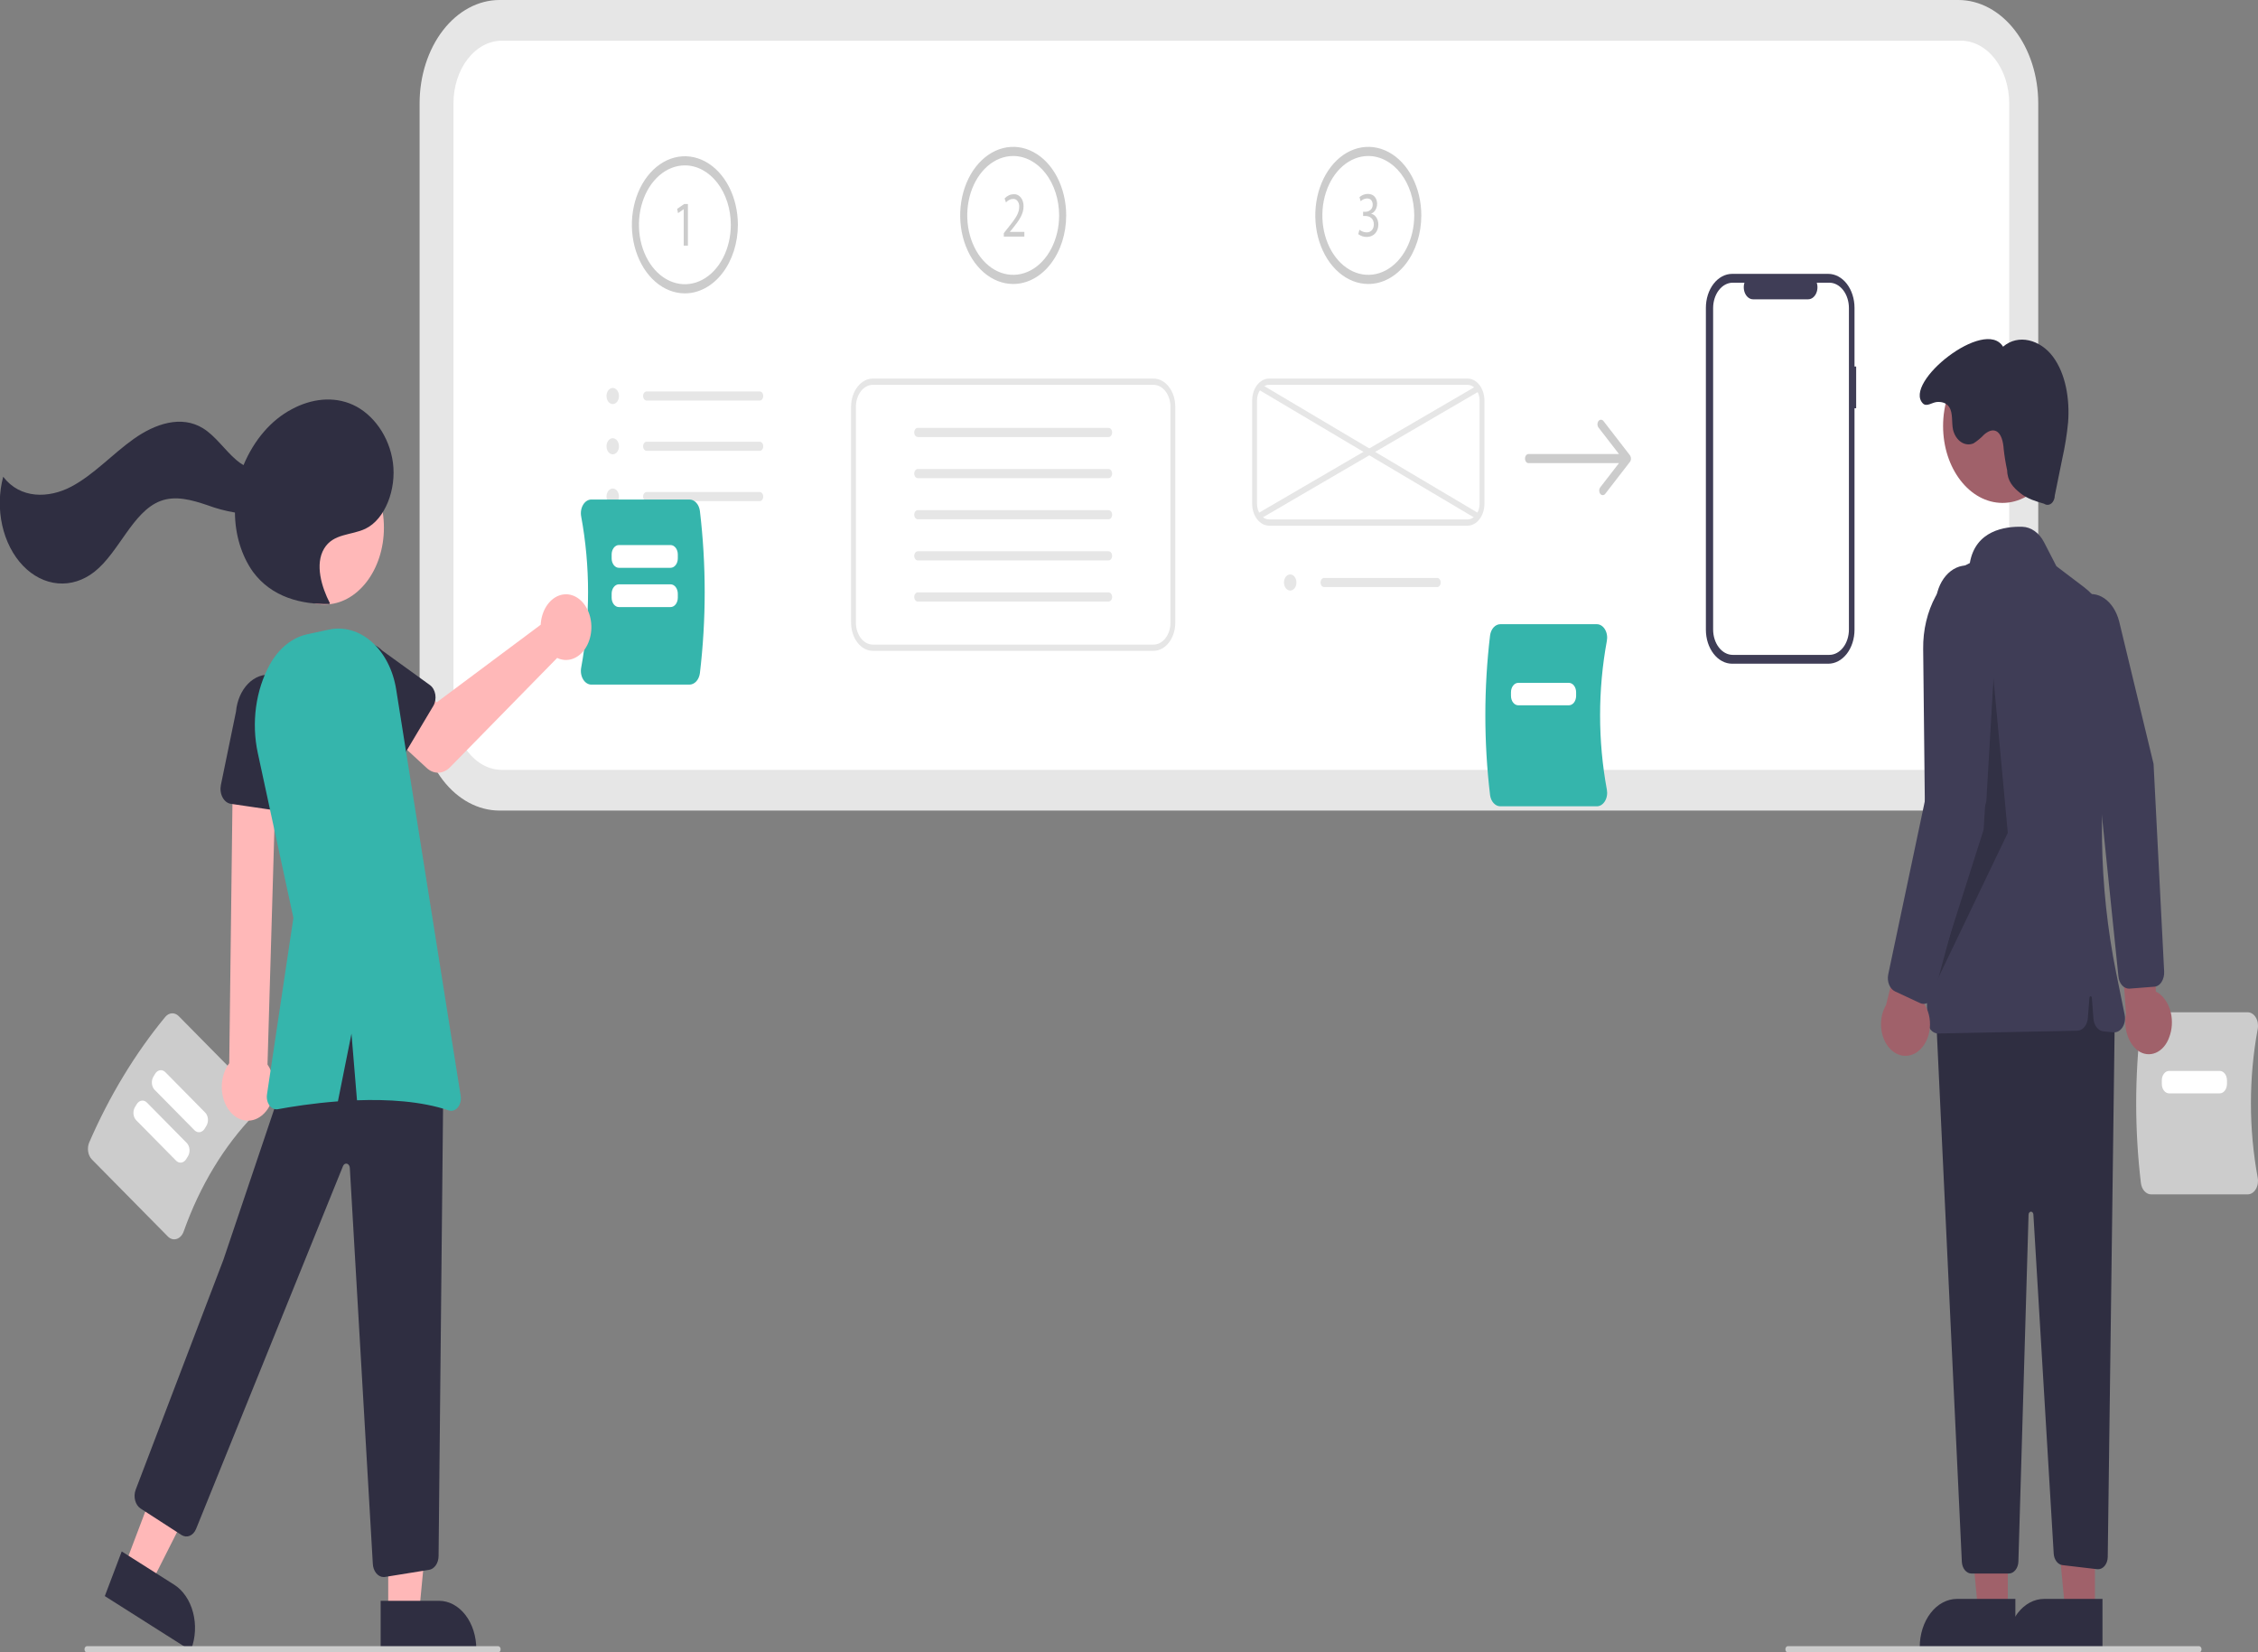 <svg width="563" height="412" viewBox="0 0 563 412" fill="none" xmlns="http://www.w3.org/2000/svg">
<rect x="0" y="0" width="563" height="412" fill="#808080" stroke="none"/>
<g clip-path="url(#clip0)">
<path d="M488.299 202.098H124.529C119.251 202.091 114.191 199.375 110.459 194.548C106.726 189.721 104.627 183.175 104.621 176.348V25.75C104.627 18.923 106.726 12.378 110.459 7.551C114.191 2.723 119.251 0.008 124.529 0H488.299C493.577 0.008 498.637 2.723 502.369 7.551C506.102 12.378 508.201 18.923 508.207 25.75V176.348C508.201 183.175 506.102 189.721 502.369 194.548C498.637 199.375 493.577 202.091 488.299 202.098Z" fill="#E6E6E6"/>
<path d="M125.132 10.144C121.933 10.149 118.867 11.794 116.605 14.72C114.343 17.646 113.071 21.612 113.067 25.75V176.348C113.071 180.486 114.343 184.453 116.605 187.378C118.867 190.304 121.933 191.95 125.132 191.955H488.902C492.101 191.95 495.168 190.304 497.43 187.378C499.692 184.453 500.964 180.486 500.968 176.348V25.75C500.964 21.612 499.692 17.646 497.43 14.72C495.168 11.794 492.101 10.149 488.902 10.144H125.132Z" fill="white"/>
<path d="M170.765 73.145C168.151 73.145 165.596 72.142 163.423 70.264C161.249 68.386 159.556 65.716 158.555 62.593C157.555 59.469 157.293 56.032 157.803 52.716C158.313 49.4 159.572 46.354 161.42 43.964C163.268 41.573 165.623 39.945 168.187 39.285C170.75 38.626 173.407 38.964 175.822 40.258C178.237 41.552 180.301 43.743 181.753 46.554C183.205 49.365 183.981 52.67 183.981 56.051C183.977 60.583 182.583 64.928 180.105 68.132C177.628 71.337 174.269 73.14 170.765 73.145ZM170.765 41.236C168.5 41.236 166.285 42.105 164.402 43.733C162.518 45.361 161.05 47.675 160.183 50.382C159.316 53.089 159.09 56.067 159.531 58.941C159.973 61.815 161.064 64.455 162.666 66.526C164.268 68.598 166.309 70.009 168.53 70.581C170.752 71.153 173.055 70.859 175.148 69.738C177.241 68.617 179.03 66.718 180.288 64.281C181.547 61.845 182.218 58.981 182.218 56.051C182.215 52.123 181.007 48.358 178.86 45.58C176.713 42.803 173.802 41.241 170.765 41.236Z" fill="#CCCCCC"/>
<path d="M170.472 52.171H170.448L169.053 53.145L168.844 52.076L170.596 50.863H171.522V61.239H170.472V52.171Z" fill="#CCCCCC"/>
<path d="M152.724 100.741C153.035 100.755 153.342 100.647 153.605 100.432C153.869 100.217 154.076 99.905 154.2 99.535C154.324 99.166 154.359 98.757 154.301 98.361C154.243 97.966 154.094 97.602 153.874 97.317C153.654 97.032 153.373 96.84 153.067 96.764C152.761 96.689 152.445 96.735 152.159 96.896C151.873 97.056 151.632 97.324 151.466 97.665C151.299 98.005 151.216 98.403 151.227 98.805C151.241 99.313 151.403 99.795 151.68 100.154C151.958 100.514 152.331 100.723 152.724 100.741Z" fill="#E6E6E6"/>
<path d="M152.724 113.276C153.035 113.29 153.342 113.183 153.605 112.968C153.869 112.753 154.076 112.44 154.2 112.071C154.324 111.702 154.359 111.293 154.301 110.897C154.243 110.501 154.094 110.137 153.874 109.852C153.654 109.568 153.373 109.375 153.067 109.3C152.761 109.225 152.445 109.271 152.159 109.431C151.873 109.592 151.632 109.86 151.466 110.2C151.299 110.541 151.216 110.938 151.227 111.341C151.241 111.848 151.403 112.331 151.68 112.69C151.958 113.049 152.331 113.259 152.724 113.276Z" fill="#E6E6E6"/>
<path d="M152.724 125.812C153.035 125.826 153.342 125.718 153.605 125.503C153.869 125.288 154.076 124.976 154.2 124.607C154.324 124.237 154.359 123.828 154.301 123.432C154.243 123.037 154.094 122.673 153.874 122.388C153.654 122.103 153.373 121.911 153.067 121.836C152.761 121.76 152.445 121.806 152.159 121.967C151.873 122.127 151.632 122.395 151.466 122.736C151.299 123.076 151.216 123.474 151.227 123.876C151.241 124.384 151.403 124.866 151.68 125.226C151.958 125.585 152.331 125.794 152.724 125.812Z" fill="#E6E6E6"/>
<path d="M189.422 99.875H161.229C160.995 99.875 160.771 99.755 160.606 99.541C160.44 99.328 160.348 99.038 160.348 98.736C160.348 98.433 160.44 98.144 160.606 97.93C160.771 97.716 160.995 97.596 161.229 97.596H189.422C189.656 97.596 189.88 97.716 190.045 97.93C190.21 98.144 190.303 98.433 190.303 98.736C190.303 99.038 190.21 99.328 190.045 99.541C189.88 99.755 189.656 99.875 189.422 99.875H189.422Z" fill="#E6E6E6"/>
<path d="M189.422 112.411H161.229C160.995 112.411 160.771 112.291 160.605 112.078C160.44 111.864 160.347 111.575 160.347 111.272C160.346 110.97 160.439 110.68 160.604 110.466C160.769 110.252 160.993 110.132 161.227 110.132H189.422C189.656 110.131 189.88 110.251 190.045 110.465C190.211 110.678 190.304 110.968 190.304 111.27C190.304 111.572 190.212 111.862 190.046 112.076C189.881 112.29 189.657 112.41 189.424 112.411H189.422Z" fill="#E6E6E6"/>
<path d="M189.422 124.946H161.229C160.995 124.946 160.771 124.826 160.606 124.613C160.44 124.399 160.348 124.109 160.348 123.807C160.348 123.504 160.44 123.215 160.606 123.001C160.771 122.787 160.995 122.667 161.229 122.667H189.422C189.538 122.667 189.652 122.696 189.759 122.753C189.866 122.811 189.963 122.894 190.045 123C190.127 123.106 190.192 123.231 190.237 123.369C190.281 123.508 190.304 123.656 190.304 123.805C190.304 123.955 190.281 124.103 190.237 124.242C190.193 124.38 190.128 124.506 190.047 124.612C189.965 124.718 189.868 124.802 189.761 124.859C189.654 124.917 189.54 124.946 189.424 124.946H189.422Z" fill="#E6E6E6"/>
<path d="M252.623 70.804C250.009 70.804 247.454 69.801 245.281 67.923C243.108 66.045 241.414 63.375 240.414 60.252C239.413 57.128 239.152 53.691 239.662 50.375C240.172 47.059 241.43 44.014 243.278 41.623C245.127 39.232 247.482 37.604 250.045 36.945C252.609 36.285 255.266 36.624 257.681 37.917C260.096 39.211 262.16 41.402 263.612 44.213C265.064 47.024 265.839 50.329 265.839 53.71C265.839 55.955 265.497 58.178 264.833 60.252C264.169 62.326 263.195 64.21 261.968 65.797C260.741 67.385 259.284 68.644 257.681 69.503C256.077 70.362 254.359 70.804 252.623 70.804ZM252.623 38.895C250.358 38.895 248.144 39.764 246.26 41.392C244.377 43.02 242.908 45.334 242.042 48.041C241.175 50.748 240.948 53.727 241.39 56.6C241.832 59.474 242.923 62.114 244.524 64.186C246.126 66.257 248.167 67.668 250.389 68.24C252.611 68.812 254.913 68.518 257.006 67.397C259.099 66.276 260.888 64.377 262.147 61.941C263.405 59.505 264.077 56.64 264.077 53.71V53.71C264.073 49.782 262.865 46.017 260.718 43.239C258.571 40.462 255.66 38.9 252.623 38.895V38.895Z" fill="#CCCCCC"/>
<path d="M250.286 58.986V58.124L251.137 57.054C253.186 54.532 254.112 53.19 254.124 51.627C254.146 51.351 254.119 51.072 254.047 50.811C253.974 50.55 253.857 50.313 253.704 50.119C253.552 49.924 253.367 49.777 253.164 49.687C252.961 49.597 252.745 49.567 252.532 49.6C251.903 49.63 251.301 49.94 250.829 50.477L250.483 49.488C251.12 48.801 251.925 48.428 252.754 48.434C253.073 48.397 253.395 48.449 253.697 48.585C254 48.722 254.276 48.94 254.509 49.225C254.741 49.511 254.923 49.857 255.044 50.24C255.165 50.624 255.222 51.037 255.21 51.451C255.21 53.366 254.136 54.915 252.445 57.022L251.803 57.789V57.82H255.408V58.986H250.286Z" fill="#CCCCCC"/>
<path d="M287.613 162.276H217.634C216.195 162.274 214.815 161.533 213.797 160.217C212.779 158.9 212.206 157.115 212.205 155.253V101.412C212.206 99.55 212.779 97.765 213.797 96.449C214.814 95.132 216.195 94.392 217.634 94.389H287.613C289.053 94.392 290.433 95.132 291.45 96.449C292.468 97.765 293.041 99.55 293.042 101.412V155.253C293.041 157.115 292.468 158.9 291.45 160.217C290.433 161.533 289.053 162.274 287.613 162.276Z" fill="white"/>
<path d="M276.411 108.96H228.835C228.601 108.96 228.377 108.84 228.212 108.627C228.046 108.413 227.953 108.124 227.953 107.821C227.953 107.519 228.045 107.229 228.211 107.015C228.376 106.801 228.6 106.681 228.833 106.681H276.411C276.645 106.68 276.869 106.8 277.035 107.013C277.2 107.227 277.293 107.517 277.293 107.819C277.294 108.121 277.201 108.411 277.036 108.625C276.871 108.839 276.647 108.959 276.413 108.96H276.411Z" fill="#E6E6E6"/>
<path d="M276.411 119.216H228.835C228.601 119.216 228.377 119.097 228.212 118.883C228.046 118.67 227.953 118.38 227.953 118.078C227.953 117.775 228.045 117.485 228.211 117.271C228.376 117.057 228.6 116.937 228.833 116.937H276.411C276.645 116.937 276.869 117.057 277.034 117.271C277.199 117.484 277.292 117.774 277.292 118.076C277.292 118.379 277.199 118.668 277.034 118.882C276.869 119.096 276.645 119.216 276.411 119.216H276.411Z" fill="#E6E6E6"/>
<path d="M276.411 129.472H228.835C228.601 129.473 228.377 129.353 228.212 129.139C228.046 128.926 227.953 128.636 227.953 128.334C227.953 128.032 228.045 127.742 228.211 127.528C228.376 127.314 228.6 127.193 228.833 127.193H276.411C276.645 127.193 276.869 127.313 277.035 127.526C277.2 127.74 277.293 128.029 277.293 128.331C277.294 128.634 277.201 128.924 277.036 129.138C276.871 129.352 276.647 129.472 276.413 129.472H276.411Z" fill="#E6E6E6"/>
<path d="M276.412 139.729H228.835C228.602 139.728 228.378 139.608 228.214 139.395C228.049 139.181 227.956 138.892 227.956 138.59C227.955 138.288 228.048 137.999 228.212 137.785C228.377 137.571 228.6 137.451 228.834 137.449H276.412C276.645 137.45 276.868 137.571 277.033 137.784C277.198 137.998 277.29 138.287 277.29 138.589C277.29 138.891 277.198 139.18 277.033 139.394C276.868 139.607 276.645 139.728 276.412 139.729H276.412Z" fill="#E6E6E6"/>
<path d="M276.411 149.985H228.835C228.601 149.985 228.377 149.865 228.212 149.651C228.047 149.437 227.954 149.148 227.954 148.845C227.954 148.543 228.047 148.253 228.212 148.04C228.377 147.826 228.601 147.706 228.835 147.706H276.411C276.645 147.705 276.869 147.825 277.035 148.039C277.2 148.252 277.293 148.542 277.293 148.844C277.294 149.146 277.201 149.436 277.036 149.65C276.871 149.864 276.647 149.985 276.413 149.985H276.411Z" fill="#E6E6E6"/>
<path d="M287.613 162.276H217.634C216.195 162.274 214.815 161.533 213.797 160.217C212.779 158.9 212.206 157.115 212.205 155.253V101.412C212.206 99.55 212.779 97.765 213.797 96.449C214.814 95.132 216.195 94.392 217.634 94.389H287.613C289.053 94.392 290.433 95.132 291.45 96.449C292.468 97.765 293.041 99.55 293.042 101.412V155.253C293.041 157.115 292.468 158.9 291.45 160.217C290.433 161.533 289.053 162.274 287.613 162.276ZM217.634 95.95C216.514 95.952 215.441 96.528 214.649 97.552C213.858 98.576 213.412 99.964 213.411 101.412V155.253C213.412 156.701 213.858 158.09 214.649 159.114C215.441 160.138 216.514 160.714 217.634 160.715H287.613C288.733 160.714 289.806 160.138 290.598 159.114C291.389 158.09 291.835 156.701 291.836 155.253V101.412C291.835 99.964 291.389 98.576 290.598 97.552C289.806 96.528 288.733 95.952 287.613 95.95H217.634Z" fill="#E6E6E6"/>
<path d="M341.166 70.804C338.552 70.804 335.997 69.801 333.824 67.923C331.65 66.045 329.956 63.375 328.956 60.252C327.956 57.128 327.694 53.691 328.204 50.375C328.714 47.059 329.973 44.014 331.821 41.623C333.669 39.232 336.024 37.604 338.588 36.945C341.151 36.285 343.808 36.624 346.223 37.917C348.638 39.211 350.702 41.402 352.154 44.213C353.606 47.024 354.381 50.329 354.381 53.71C354.381 58.244 352.989 62.592 350.511 65.797C348.032 69.003 344.671 70.804 341.166 70.804ZM341.166 38.895C338.9 38.895 336.686 39.764 334.803 41.392C332.919 43.02 331.451 45.334 330.584 48.041C329.717 50.748 329.49 53.727 329.932 56.6C330.374 59.474 331.465 62.114 333.067 64.186C334.669 66.257 336.709 67.668 338.931 68.24C341.153 68.812 343.456 68.518 345.549 67.397C347.642 66.276 349.43 64.377 350.689 61.941C351.948 59.505 352.619 56.64 352.619 53.71V53.71C352.616 49.782 351.408 46.017 349.261 43.24C347.114 40.462 344.202 38.9 341.166 38.895V38.895Z" fill="#CCCCCC"/>
<path d="M338.957 57.285C339.496 57.698 340.108 57.923 340.734 57.94C342.129 57.94 342.561 56.79 342.548 55.929C342.536 54.475 341.524 53.853 340.476 53.853H339.87V52.8H340.476C341.265 52.8 342.265 52.273 342.265 51.043C342.265 50.213 341.857 49.479 340.858 49.479C340.283 49.5 339.725 49.739 339.254 50.166L338.97 49.145C339.594 48.619 340.323 48.341 341.068 48.346C342.647 48.346 343.363 49.559 343.363 50.821C343.355 51.381 343.206 51.922 342.938 52.362C342.671 52.803 342.3 53.119 341.882 53.263V53.295C342.377 53.388 342.831 53.708 343.159 54.197C343.488 54.686 343.67 55.312 343.671 55.96C343.671 57.62 342.671 59.074 340.747 59.074C340.015 59.086 339.295 58.843 338.661 58.371L338.957 57.285Z" fill="#CCCCCC"/>
<path d="M321.639 147.237C321.95 147.251 322.257 147.144 322.52 146.929C322.784 146.714 322.991 146.401 323.115 146.032C323.239 145.662 323.274 145.253 323.216 144.858C323.158 144.462 323.009 144.098 322.789 143.813C322.569 143.528 322.288 143.336 321.982 143.261C321.676 143.186 321.36 143.231 321.074 143.392C320.788 143.552 320.547 143.82 320.381 144.161C320.214 144.502 320.131 144.899 320.142 145.301C320.156 145.809 320.318 146.292 320.595 146.651C320.873 147.01 321.246 147.22 321.639 147.237Z" fill="#E6E6E6"/>
<path d="M358.337 146.372H330.144C329.91 146.372 329.686 146.252 329.521 146.038C329.356 145.824 329.263 145.534 329.263 145.232C329.263 144.93 329.356 144.64 329.521 144.426C329.686 144.213 329.91 144.093 330.144 144.093H358.337C358.453 144.092 358.567 144.122 358.674 144.179C358.781 144.236 358.878 144.32 358.96 144.425C359.042 144.531 359.107 144.657 359.152 144.795C359.196 144.933 359.219 145.081 359.219 145.231C359.219 145.381 359.196 145.529 359.152 145.667C359.108 145.805 359.043 145.931 358.962 146.037C358.88 146.143 358.783 146.227 358.676 146.285C358.569 146.342 358.455 146.372 358.339 146.372H358.337Z" fill="#E6E6E6"/>
<path d="M365.9 131.064H316.432C315.312 131.062 314.239 130.486 313.447 129.462C312.656 128.438 312.21 127.05 312.209 125.602V99.852C312.21 98.403 312.656 97.015 313.447 95.991C314.239 94.967 315.312 94.391 316.432 94.389H365.9C367.019 94.391 368.093 94.967 368.884 95.991C369.676 97.015 370.121 98.403 370.123 99.852V125.602C370.121 127.05 369.676 128.438 368.884 129.462C368.093 130.486 367.019 131.062 365.9 131.064ZM316.432 95.95C315.632 95.951 314.865 96.363 314.3 97.094C313.735 97.826 313.416 98.817 313.416 99.852V125.602C313.416 126.636 313.735 127.628 314.3 128.359C314.865 129.091 315.632 129.502 316.432 129.503H365.9C366.699 129.502 367.466 129.091 368.032 128.359C368.597 127.628 368.915 126.636 368.916 125.602V99.852C368.915 98.817 368.597 97.826 368.032 97.094C367.466 96.363 366.699 95.951 365.9 95.95H316.432Z" fill="#E6E6E6"/>
<path d="M368.39 96.08L313.525 128.065L314.021 129.488L368.886 97.502L368.39 96.08Z" fill="#E6E6E6"/>
<path d="M314.251 95.683L313.748 97.102L368.308 129.484L368.811 128.066L314.251 95.683Z" fill="#E6E6E6"/>
<path d="M406.543 113.78C406.509 113.689 406.466 113.605 406.415 113.529V113.529L399.807 104.982C399.725 104.876 399.628 104.792 399.521 104.735C399.414 104.677 399.3 104.648 399.184 104.647C399.068 104.647 398.953 104.677 398.846 104.734C398.739 104.791 398.642 104.875 398.56 104.981C398.478 105.087 398.413 105.213 398.369 105.351C398.325 105.49 398.302 105.638 398.302 105.788C398.302 105.937 398.325 106.086 398.37 106.224C398.414 106.362 398.479 106.488 398.561 106.594L403.665 113.195H381.123C380.889 113.195 380.665 113.315 380.5 113.529C380.335 113.743 380.242 114.033 380.242 114.335C380.242 114.637 380.335 114.927 380.5 115.141C380.665 115.354 380.889 115.475 381.123 115.475H403.665L399.002 121.506C398.919 121.612 398.854 121.738 398.81 121.876C398.765 122.014 398.742 122.163 398.742 122.313C398.742 122.462 398.765 122.611 398.809 122.749C398.853 122.888 398.918 123.014 399 123.12C399.082 123.226 399.179 123.31 399.286 123.367C399.394 123.424 399.508 123.454 399.624 123.453C399.74 123.453 399.855 123.424 399.962 123.366C400.069 123.308 400.166 123.224 400.247 123.118L406.414 115.142L406.415 115.141C406.549 114.964 406.635 114.735 406.658 114.488C406.681 114.242 406.641 113.993 406.543 113.78Z" fill="#CCCCCC"/>
<path d="M462.808 91.381H462.395V76.75C462.395 75.638 462.226 74.537 461.897 73.51C461.568 72.482 461.086 71.549 460.478 70.763C459.87 69.976 459.148 69.353 458.354 68.927C457.56 68.501 456.708 68.282 455.849 68.282H431.885C431.025 68.282 430.174 68.501 429.379 68.927C428.585 69.353 427.863 69.976 427.255 70.763C426.647 71.549 426.165 72.482 425.836 73.51C425.507 74.537 425.338 75.638 425.338 76.75V157.015C425.338 159.26 426.028 161.414 427.255 163.002C428.483 164.59 430.148 165.482 431.884 165.482H455.849C456.708 165.482 457.56 165.263 458.354 164.838C459.148 164.412 459.87 163.788 460.478 163.002C461.086 162.216 461.568 161.282 461.897 160.255C462.226 159.228 462.395 158.127 462.395 157.015V101.795H462.808V91.381Z" fill="#3F3D56"/>
<path d="M461.002 76.809V156.956C461.002 158.633 460.487 160.241 459.57 161.427C458.653 162.613 457.41 163.279 456.113 163.279H432.034C430.737 163.279 429.493 162.613 428.577 161.427C427.66 160.241 427.145 158.633 427.145 156.956V76.809C427.145 75.132 427.66 73.524 428.577 72.338C429.493 71.152 430.737 70.485 432.034 70.485H434.955C434.811 70.942 434.757 71.436 434.796 71.926C434.835 72.416 434.966 72.886 435.179 73.295C435.391 73.704 435.678 74.039 436.014 74.271C436.35 74.502 436.725 74.624 437.106 74.624H450.834C451.215 74.624 451.59 74.502 451.926 74.271C452.262 74.039 452.549 73.704 452.761 73.295C452.974 72.886 453.105 72.416 453.144 71.926C453.183 71.436 453.129 70.942 452.985 70.485H456.113C457.41 70.485 458.653 71.152 459.57 72.338C460.487 73.524 461.002 75.132 461.002 76.809Z" fill="white"/>
<path d="M145.405 169.404C145.156 168.995 144.981 168.518 144.895 168.009C144.81 167.499 144.815 166.971 144.91 166.465C147.197 154.075 147.197 141.162 144.91 128.772C144.815 128.266 144.809 127.738 144.895 127.229C144.981 126.719 145.156 126.242 145.405 125.833C145.65 125.43 145.962 125.104 146.319 124.881C146.675 124.658 147.067 124.542 147.463 124.544H171.912C172.536 124.545 173.14 124.834 173.616 125.357C174.092 125.881 174.409 126.606 174.51 127.404C176.105 140.801 176.105 154.436 174.51 167.833C174.409 168.631 174.092 169.356 173.616 169.88C173.14 170.403 172.536 170.692 171.912 170.693H147.463C147.067 170.695 146.675 170.579 146.319 170.356C145.962 170.133 145.65 169.807 145.405 169.404Z" fill="#35B5AC"/>
<path d="M167.194 141.572H154.314C153.834 141.571 153.374 141.324 153.035 140.885C152.696 140.446 152.505 139.851 152.504 139.231V138.237C152.505 137.616 152.696 137.021 153.035 136.582C153.374 136.143 153.834 135.896 154.314 135.896H167.194C167.673 135.896 168.133 136.143 168.473 136.582C168.812 137.021 169.003 137.616 169.003 138.237V139.231C169.003 139.851 168.812 140.446 168.473 140.885C168.133 141.324 167.673 141.571 167.194 141.572Z" fill="white"/>
<path d="M167.194 151.362H154.314C153.834 151.362 153.374 151.115 153.035 150.676C152.696 150.237 152.505 149.642 152.504 149.021V148.027C152.505 147.407 152.696 146.812 153.035 146.373C153.374 145.934 153.834 145.687 154.314 145.687H167.194C167.673 145.687 168.133 145.934 168.473 146.373C168.812 146.812 169.003 147.407 169.003 148.027V149.021C169.003 149.642 168.812 150.237 168.473 150.676C168.133 151.115 167.673 151.362 167.194 151.362Z" fill="white"/>
<path d="M371.526 198.221C369.957 185.04 369.957 171.626 371.526 158.445C371.626 157.66 371.937 156.947 372.405 156.432C372.873 155.916 373.468 155.633 374.082 155.631H398.136C398.526 155.63 398.911 155.743 399.262 155.963C399.612 156.183 399.92 156.504 400.16 156.9C400.406 157.303 400.578 157.772 400.662 158.273C400.746 158.774 400.741 159.293 400.647 159.791C398.397 171.981 398.397 184.685 400.647 196.875C400.741 197.373 400.746 197.892 400.662 198.393C400.578 198.894 400.406 199.364 400.16 199.766C399.92 200.162 399.612 200.483 399.262 200.703C398.911 200.923 398.526 201.036 398.136 201.035H374.082C373.468 201.033 372.873 200.75 372.405 200.234C371.937 199.719 371.626 199.006 371.526 198.221Z" fill="#35B5AC"/>
<path d="M391.173 175.85H378.551C378.071 175.849 377.611 175.603 377.271 175.164C376.932 174.725 376.741 174.13 376.741 173.509V172.594C376.741 171.974 376.932 171.379 377.271 170.94C377.611 170.501 378.071 170.254 378.551 170.253H391.173C391.653 170.254 392.113 170.501 392.452 170.94C392.791 171.379 392.982 171.974 392.983 172.594V173.509C392.982 174.13 392.791 174.725 392.452 175.164C392.113 175.603 391.653 175.849 391.173 175.85Z" fill="white"/>
<path d="M22.246 284.839C27.297 273.213 33.695 262.655 41.216 253.533C41.669 252.995 42.254 252.682 42.868 252.65C43.482 252.618 44.085 252.869 44.57 253.358L63.501 272.551C63.809 272.861 64.058 273.258 64.229 273.711C64.4 274.164 64.489 274.661 64.489 275.165C64.491 275.678 64.402 276.184 64.23 276.646C64.057 277.107 63.806 277.512 63.494 277.829C55.909 285.628 49.85 295.626 45.807 307.016C45.644 307.483 45.4 307.896 45.095 308.223C44.79 308.549 44.431 308.782 44.045 308.902C43.667 309.023 43.272 309.03 42.891 308.923C42.51 308.816 42.153 308.598 41.847 308.286L22.916 289.093C22.433 288.601 22.1 287.904 21.977 287.125C21.855 286.346 21.95 285.536 22.246 284.839Z" fill="#CCCCCC"/>
<path d="M48.492 281.8L38.557 271.728C38.18 271.345 37.936 270.783 37.878 270.167C37.82 269.551 37.954 268.93 38.249 268.442L38.685 267.722C38.982 267.234 39.416 266.918 39.892 266.843C40.369 266.768 40.848 266.941 41.226 267.323L51.161 277.395C51.538 277.779 51.782 278.34 51.84 278.956C51.898 279.572 51.764 280.193 51.469 280.682L51.033 281.402C50.736 281.89 50.302 282.206 49.826 282.28C49.35 282.355 48.87 282.182 48.492 281.8Z" fill="white"/>
<path d="M43.898 289.381L33.964 279.309C33.586 278.926 33.342 278.364 33.284 277.748C33.226 277.132 33.36 276.512 33.656 276.023L34.092 275.303C34.388 274.815 34.822 274.499 35.299 274.424C35.775 274.349 36.255 274.522 36.633 274.904L46.567 284.976C46.945 285.36 47.189 285.921 47.247 286.537C47.304 287.153 47.171 287.774 46.875 288.263L46.439 288.983C46.143 289.471 45.709 289.787 45.232 289.862C44.756 289.936 44.276 289.763 43.898 289.381Z" fill="white"/>
<path d="M533.805 294.979C532.236 281.798 532.236 268.384 533.805 255.202C533.905 254.418 534.216 253.705 534.684 253.189C535.152 252.674 535.746 252.39 536.361 252.389H560.415C560.805 252.387 561.19 252.501 561.54 252.721C561.891 252.941 562.198 253.261 562.439 253.658C562.685 254.06 562.856 254.529 562.941 255.03C563.025 255.531 563.02 256.051 562.926 256.549C560.676 268.739 560.676 281.443 562.926 293.633C563.02 294.131 563.025 294.65 562.941 295.151C562.856 295.652 562.685 296.121 562.439 296.523C562.198 296.92 561.891 297.241 561.54 297.46C561.19 297.68 560.805 297.794 560.415 297.792H536.361C535.746 297.791 535.152 297.507 534.684 296.992C534.216 296.477 533.905 295.763 533.805 294.979Z" fill="#CCCCCC"/>
<path d="M553.452 272.608H540.829C540.35 272.607 539.889 272.36 539.55 271.921C539.211 271.482 539.02 270.887 539.02 270.267V269.352C539.02 268.731 539.211 268.136 539.55 267.697C539.889 267.259 540.35 267.012 540.829 267.011H553.452C553.932 267.012 554.392 267.259 554.731 267.697C555.07 268.136 555.261 268.731 555.262 269.352V270.267C555.261 270.887 555.07 271.482 554.731 271.921C554.392 272.36 553.932 272.607 553.452 272.608Z" fill="white"/>
<path d="M540.87 258.592C541.587 256.715 541.732 254.558 541.276 252.55C540.819 250.541 539.794 248.829 538.406 247.753C538.125 247.551 537.832 247.382 537.529 247.245L537.034 218.912L528.285 227.245L530.096 252.873C529.772 254.593 529.884 256.401 530.414 258.033C530.944 259.665 531.865 261.034 533.042 261.938C533.719 262.425 534.467 262.725 535.238 262.82C536.009 262.914 536.788 262.8 537.523 262.486C538.259 262.172 538.936 261.663 539.512 260.993C540.088 260.323 540.551 259.505 540.87 258.592Z" fill="#A0616A"/>
<path d="M537.184 246.012L530.912 246.501C530.243 246.523 529.592 246.218 529.089 245.647C528.586 245.076 528.267 244.282 528.197 243.421L522.989 192.742L514.573 161.83C513.863 159.254 513.941 156.425 514.791 153.921C515.186 152.715 515.767 151.626 516.5 150.721C517.232 149.816 518.099 149.114 519.048 148.659C522.881 146.857 527.077 149.71 528.402 155.017L536.96 190.46L539.6 242.219C539.653 243.157 539.426 244.086 538.966 244.815C538.679 245.274 538.301 245.624 537.872 245.829C537.651 245.932 537.419 245.994 537.184 246.012Z" fill="#3F3D56"/>
<path d="M500.621 401.778L493.225 401.777L489.707 364.878L500.622 364.879L500.621 401.778Z" fill="#A0616A"/>
<path d="M502.507 411.051L478.659 411.05V410.66C478.659 409.083 478.899 407.522 479.366 406.065C479.832 404.609 480.516 403.285 481.378 402.17C482.24 401.055 483.263 400.171 484.389 399.568C485.515 398.964 486.722 398.654 487.941 398.654H487.942L502.507 398.655L502.507 411.051Z" fill="#2F2E41"/>
<path d="M522.339 401.778L514.943 401.777L511.424 364.878L522.34 364.879L522.339 401.778Z" fill="#A0616A"/>
<path d="M524.224 411.051L500.377 411.05V410.66C500.377 409.083 500.617 407.522 501.083 406.065C501.55 404.609 502.234 403.285 503.096 402.17C503.958 401.055 504.981 400.171 506.107 399.568C507.233 398.964 508.44 398.654 509.659 398.654H509.66L524.225 398.655L524.224 411.051Z" fill="#2F2E41"/>
<path d="M527.302 252.656L525.536 388.19C525.53 388.619 525.456 389.042 525.319 389.433C525.181 389.823 524.982 390.173 524.735 390.46C524.488 390.746 524.198 390.964 523.883 391.099C523.568 391.235 523.235 391.284 522.905 391.246L514.25 390.228C513.682 390.161 513.151 389.837 512.751 389.312C512.351 388.787 512.107 388.096 512.063 387.361L506.996 302.819C506.984 302.62 506.914 302.435 506.8 302.301C506.686 302.167 506.537 302.095 506.383 302.099C506.229 302.103 506.082 302.183 505.972 302.322C505.862 302.462 505.797 302.65 505.792 302.849L503.259 389.327C503.236 390.134 502.971 390.897 502.522 391.457C502.072 392.017 501.472 392.33 500.848 392.33H491.566C490.952 392.33 490.36 392.027 489.913 391.482C489.465 390.938 489.195 390.193 489.158 389.399L482.66 251.876L521.269 239.391L527.302 252.656Z" fill="#2F2E41"/>
<path d="M499.297 125.391C507.481 125.391 514.114 116.811 514.114 106.226C514.114 95.642 507.481 87.061 499.297 87.061C491.114 87.061 484.48 95.642 484.48 106.226C484.48 116.811 491.114 125.391 499.297 125.391Z" fill="#A0616A"/>
<path d="M481.338 256.688C481.081 256.367 480.876 255.984 480.735 255.56C480.594 255.136 480.519 254.68 480.515 254.218L479.516 161.797C479.455 157.096 480.549 152.491 482.639 148.643C484.729 144.796 487.708 141.905 491.148 140.385C492.536 132.239 499.924 131.218 504.231 131.34C505.306 131.37 506.36 131.735 507.302 132.404C508.245 133.072 509.049 134.025 509.647 135.181L512.734 141.172L519.539 146.331C522.689 148.709 525.173 152.319 526.633 156.641C528.094 160.963 528.455 165.773 527.665 170.377L526.618 176.541C522.929 198.358 523.28 220.994 527.642 242.602L529.75 252.999C529.86 253.54 529.868 254.108 529.774 254.654C529.68 255.201 529.486 255.71 529.208 256.14C528.931 256.569 528.578 256.907 528.18 257.125C527.781 257.342 527.348 257.433 526.916 257.39L524.468 257.146C523.832 257.084 523.234 256.734 522.778 256.158C522.322 255.582 522.037 254.816 521.975 253.996L521.569 248.754C521.562 248.658 521.527 248.569 521.472 248.504C521.416 248.439 521.344 248.403 521.269 248.403C521.194 248.403 521.122 248.439 521.067 248.504C521.011 248.569 520.977 248.658 520.969 248.754L520.577 253.829C520.511 254.686 520.203 255.482 519.713 256.065C519.222 256.648 518.583 256.977 517.917 256.99L483.271 257.68C483.257 257.68 483.242 257.681 483.228 257.681C482.522 257.682 481.843 257.326 481.338 256.688Z" fill="#3F3D56"/>
<path d="M500.456 117.273C500.517 119.983 501.971 121.55 503.757 122.969C505.542 124.388 507.629 125.003 509.673 125.597C509.948 125.786 510.255 125.879 510.566 125.87C510.877 125.86 511.181 125.746 511.448 125.541C511.715 125.335 511.937 125.043 512.091 124.694C512.246 124.346 512.328 123.951 512.331 123.549L514.206 114.323C514.869 111.376 515.352 108.366 515.65 105.321C516.101 99.461 515.028 93.158 511.866 88.922C508.704 84.685 503.221 83.18 499.432 86.444C494.935 79.016 474.382 95.428 479.452 100.594C480.354 101.512 481.733 100.35 482.878 100.237C484.022 100.124 485.305 100.385 486.033 101.534C486.983 103.035 486.569 105.272 486.96 107.145C487.122 107.804 487.384 108.415 487.729 108.943C488.074 109.471 488.497 109.905 488.973 110.22C489.449 110.536 489.968 110.726 490.501 110.781C491.034 110.835 491.57 110.753 492.078 110.538C493.025 109.935 493.915 109.194 494.733 108.331C495.611 107.574 496.72 107.015 497.709 107.492C499.012 108.121 499.475 110.185 499.593 111.977C499.791 113.765 500.08 115.534 500.456 117.273Z" fill="#2F2E41"/>
<path opacity="0.2" d="M496.996 168.638L494.583 206.872L481.914 246.668L500.615 207.653L496.996 168.638Z" fill="black"/>
<path d="M478.952 261.487C479.643 260.769 480.205 259.864 480.597 258.835C480.988 257.805 481.201 256.678 481.219 255.531C481.237 254.384 481.061 253.246 480.702 252.197C480.344 251.147 479.812 250.213 479.144 249.458L487.214 223.602L476.234 226.47L470.253 250.584C469.347 252.12 468.909 254.032 469.02 255.958C469.132 257.883 469.786 259.69 470.858 261.034C471.931 262.378 473.347 263.166 474.838 263.25C476.33 263.333 477.794 262.706 478.952 261.488V261.487Z" fill="#A0616A"/>
<path d="M478.716 250.084L472.5 247.187C471.86 246.883 471.331 246.281 471.016 245.499C470.702 244.716 470.626 243.809 470.802 242.958L481.056 194.408L482.619 150.529C482.666 149.205 482.917 147.906 483.355 146.708C483.794 145.509 484.413 144.436 485.175 143.55C485.937 142.663 486.828 141.982 487.796 141.545C488.764 141.108 489.789 140.925 490.812 141.005C491.835 141.085 492.836 141.428 493.756 142.012C494.676 142.597 495.497 143.413 496.171 144.412C496.845 145.411 497.358 146.573 497.682 147.831C498.006 149.089 498.133 150.418 498.056 151.74L495.264 199.786L482.198 247.944C482 248.672 481.623 249.295 481.124 249.718C480.625 250.141 480.032 250.34 479.438 250.285C479.191 250.261 478.948 250.193 478.716 250.084Z" fill="#3F3D56"/>
<path d="M30.982 390.698L37.624 394.908L53.34 363.78L43.539 357.565L30.982 390.698Z" fill="#FFB8B8"/>
<path d="M30.352 386.819L43.43 395.111L43.431 395.112C44.525 395.806 45.503 396.772 46.309 397.955C47.115 399.138 47.733 400.514 48.127 402.006C48.522 403.498 48.685 405.076 48.608 406.649C48.532 408.223 48.216 409.761 47.679 411.177L47.547 411.527L26.133 397.95L30.352 386.819Z" fill="#2F2E41"/>
<path d="M96.796 405.375L104.192 405.374L107.71 368.475L96.794 368.476L96.796 405.375Z" fill="#FFB8B8"/>
<path d="M94.909 399.131L109.474 399.13H109.474C110.693 399.13 111.9 399.441 113.027 400.044C114.153 400.647 115.176 401.532 116.038 402.646C116.9 403.761 117.584 405.085 118.05 406.541C118.517 407.998 118.757 409.559 118.757 411.136V411.526L94.909 411.527L94.909 399.131Z" fill="#2F2E41"/>
<path d="M80.909 150.72C89.092 150.72 95.725 142.14 95.725 131.555C95.725 120.971 89.092 112.39 80.909 112.39C72.725 112.39 66.092 120.971 66.092 131.555C66.092 142.14 72.725 150.72 80.909 150.72Z" fill="#FFB8B8"/>
<path d="M95.663 393.205C94.964 393.204 94.293 392.854 93.788 392.228C93.284 391.603 92.985 390.75 92.954 389.846L87.227 291.246C87.221 290.988 87.148 290.74 87.021 290.54C86.894 290.341 86.719 290.201 86.524 290.144C86.33 290.086 86.126 290.113 85.944 290.222C85.763 290.33 85.614 290.512 85.521 290.741L48.884 381.212C48.551 382.023 47.987 382.635 47.311 382.917C46.636 383.199 45.901 383.13 45.265 382.723L35.051 376.117C34.411 375.701 33.923 374.974 33.695 374.095C33.466 373.216 33.515 372.256 33.831 371.423L55.693 314.124L70.173 271.203C75.762 256.964 81.697 249.625 88.317 248.769C95.109 247.892 102.362 253.932 110.494 267.237L110.56 267.345L110.559 267.484L109.353 387.929C109.355 388.804 109.103 389.648 108.647 390.294C108.191 390.941 107.565 391.342 106.891 391.42L95.929 393.188C95.84 393.199 95.751 393.205 95.663 393.205Z" fill="#2F2E41"/>
<path d="M65.27 278.135C66.077 277.492 66.764 276.627 67.284 275.603C67.805 274.579 68.145 273.419 68.281 272.207C68.417 270.994 68.346 269.757 68.073 268.584C67.8 267.41 67.331 266.329 66.699 265.415L68.934 189.058L58.075 190.809L57.159 265.093C56.043 266.566 55.383 268.519 55.305 270.579C55.227 272.64 55.736 274.666 56.736 276.274C57.736 277.882 59.157 278.959 60.73 279.302C62.303 279.645 63.919 279.23 65.27 278.135Z" fill="#FFB8B8"/>
<path d="M72.139 202.558L57.557 200.415C57.142 200.354 56.742 200.178 56.385 199.899C56.027 199.62 55.72 199.245 55.485 198.798C55.25 198.352 55.091 197.846 55.021 197.313C54.951 196.781 54.97 196.235 55.077 195.713L58.842 177.425C59.095 174.681 60.179 172.178 61.857 170.467C63.534 168.755 65.668 167.973 67.79 168.293C69.912 168.614 71.85 170.009 73.177 172.174C74.505 174.339 75.115 177.097 74.874 179.843L75.372 198.696C75.386 199.236 75.31 199.773 75.149 200.272C74.988 200.77 74.746 201.218 74.439 201.584C74.133 201.951 73.768 202.227 73.371 202.395C72.975 202.564 72.554 202.619 72.139 202.558L72.139 202.558Z" fill="#2F2E41"/>
<path d="M134.956 154.491C134.881 154.912 134.833 155.34 134.811 155.771L108.896 175.109L102.597 170.418L95.882 181.789L106.41 191.494C107.26 192.278 108.284 192.684 109.328 192.651C110.372 192.618 111.38 192.148 112.2 191.312L138.922 164.043C140.128 164.621 141.442 164.709 142.688 164.298C143.934 163.886 145.053 162.994 145.898 161.739C146.742 160.484 147.271 158.927 147.414 157.274C147.557 155.621 147.308 153.951 146.699 152.486C146.091 151.02 145.152 149.829 144.007 149.071C142.863 148.313 141.567 148.024 140.292 148.241C139.017 148.459 137.824 149.174 136.87 150.29C135.917 151.407 135.249 152.872 134.956 154.491V154.491Z" fill="#FFB8B8"/>
<path d="M108.03 176.024L99.655 190.065C99.416 190.465 99.114 190.793 98.769 191.028C98.424 191.263 98.043 191.399 97.654 191.426C97.264 191.454 96.875 191.373 96.512 191.188C96.149 191.003 95.821 190.719 95.55 190.356L86.068 177.62C84.494 176.032 83.471 173.701 83.224 171.139C82.977 168.576 83.526 165.992 84.75 163.952C85.974 161.912 87.774 160.583 89.754 160.258C91.735 159.932 93.734 160.635 95.314 162.214L107.207 170.815C107.547 171.062 107.842 171.4 108.073 171.807C108.303 172.215 108.462 172.681 108.541 173.176C108.619 173.67 108.614 174.181 108.526 174.672C108.437 175.164 108.269 175.625 108.03 176.024H108.03Z" fill="#2F2E41"/>
<path d="M114.862 273.208L98.783 171.902C98.019 167.087 95.841 162.842 92.708 160.06C89.575 157.279 85.731 156.176 81.982 156.984L76.619 158.14C74.757 158.541 72.973 159.414 71.371 160.707C69.769 162 68.379 163.689 67.281 165.676C65.537 168.835 64.362 172.458 63.843 176.281C63.324 180.104 63.473 184.029 64.281 187.767L73.156 228.854L66.57 272.872C66.496 273.36 66.514 273.864 66.622 274.342C66.729 274.819 66.924 275.256 67.189 275.617C67.454 275.977 67.781 276.251 68.144 276.414C68.508 276.577 68.896 276.626 69.276 276.555C72.574 275.945 78.01 275.074 84.253 274.599L87.635 257.725L89.011 274.332C96.68 274.054 105.005 274.54 111.872 276.848C112.27 276.985 112.687 276.989 113.086 276.859C113.485 276.729 113.851 276.469 114.151 276.105C114.45 275.74 114.673 275.283 114.797 274.776C114.922 274.269 114.944 273.729 114.862 273.208Z" fill="#35B5AC"/>
<path d="M97.973 115.375C97.088 108.722 92.959 103.206 88.04 100.95C83.121 98.693 77.575 99.427 72.758 102.026C67.616 104.73 63.36 109.658 60.716 115.971C60.09 115.608 59.487 115.179 58.915 114.688C56.062 112.232 53.748 108.735 50.661 106.81C45.22 103.416 38.642 105.672 33.347 109.432C28.051 113.192 23.357 118.386 17.763 121.336C12.17 124.287 5.032 124.433 0.797 118.862C-0.246 122.768 -0.331 126.995 0.553 130.966C1.436 134.937 3.245 138.458 5.733 141.05C8.222 143.642 11.267 145.178 14.455 145.448C17.643 145.719 20.818 144.71 23.546 142.561C29.675 137.732 33.06 127.607 39.934 124.942C43.738 123.467 47.823 124.655 51.667 125.941C53.932 126.784 56.243 127.402 58.581 127.791C58.608 133.247 60.197 138.497 63.041 142.528C67.784 148.988 75.23 150.709 82.117 150.605L82.261 150.415C80.153 146.332 78.488 140.671 80.81 136.786C83.102 132.952 87.623 133.517 91.133 131.82C96.021 129.457 98.857 122.028 97.973 115.375Z" fill="#2F2E41"/>
<path d="M124.222 412H21.667C21.507 412 21.353 411.918 21.24 411.771C21.127 411.625 21.064 411.427 21.064 411.22C21.064 411.013 21.127 410.814 21.24 410.668C21.353 410.522 21.507 410.439 21.667 410.439H124.222C124.382 410.439 124.536 410.522 124.649 410.668C124.762 410.814 124.825 411.013 124.825 411.22C124.825 411.427 124.762 411.625 124.649 411.771C124.536 411.918 124.382 412 124.222 412Z" fill="#CCCCCC"/>
<path d="M548.319 412H445.764C445.604 412 445.45 411.918 445.337 411.771C445.224 411.625 445.161 411.427 445.161 411.22C445.161 411.013 445.224 410.814 445.337 410.668C445.45 410.522 445.604 410.439 445.764 410.439H548.319C548.479 410.439 548.633 410.522 548.746 410.668C548.859 410.814 548.923 411.013 548.923 411.22C548.923 411.427 548.859 411.625 548.746 411.771C548.633 411.918 548.479 412 548.319 412Z" fill="#CCCCCC"/>
</g>
<defs>
<clipPath id="clip0">
<rect width="563" height="412" fill="white"/>
</clipPath>
</defs>
</svg>
